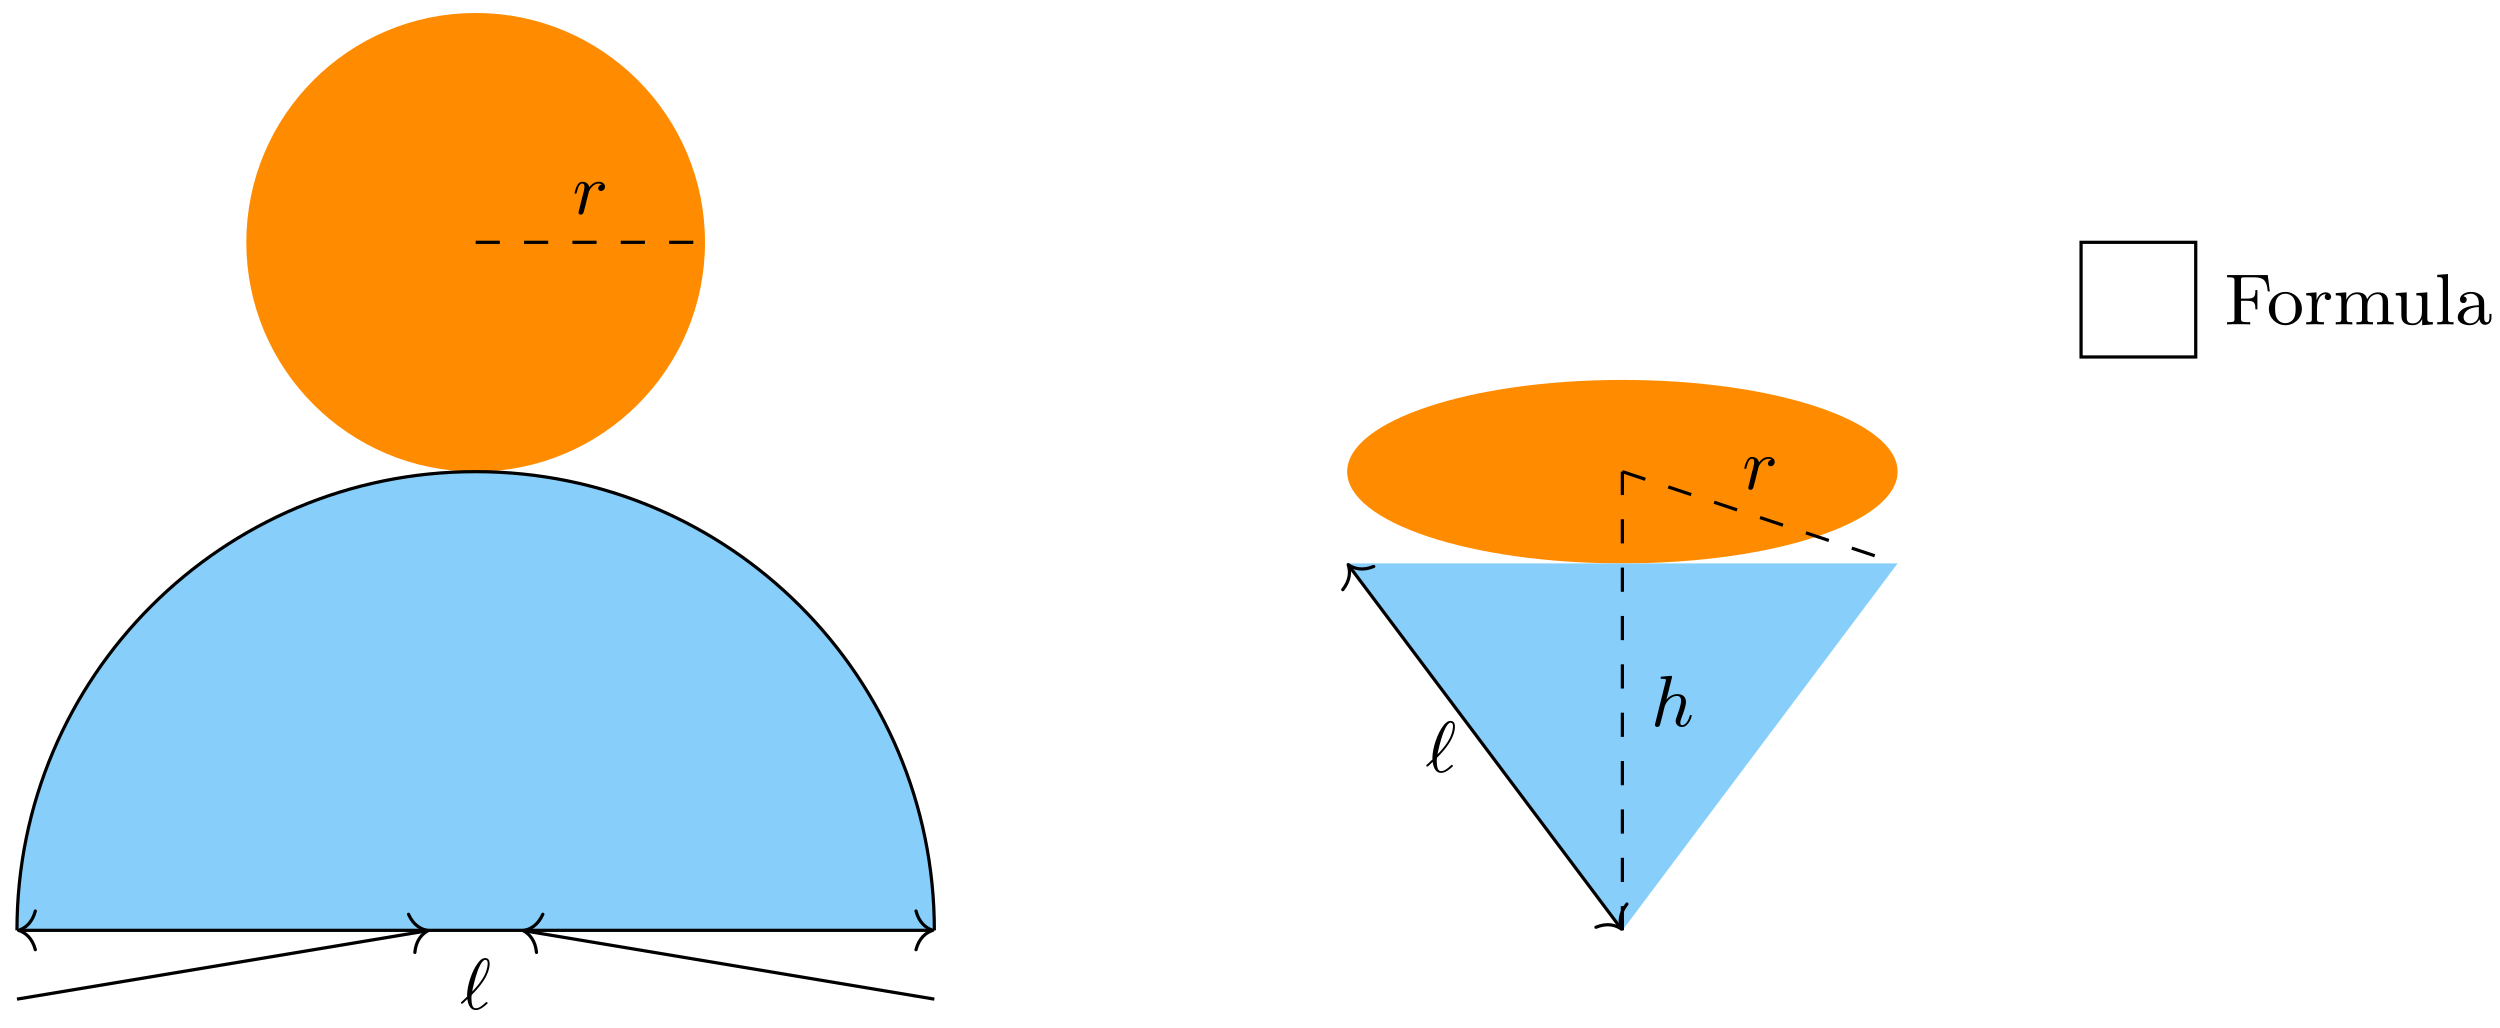 <svg xmlns="http://www.w3.org/2000/svg" xmlns:xlink="http://www.w3.org/1999/xlink" xmlns:inkscape="http://www.inkscape.org/namespaces/inkscape" version="1.1" width="309" height="127" viewBox="0 0 309 127">
<defs>
<path id="font_1_3" d="M.404 .405C.371 .399 .354 .371 .354 .35 .354 .331 .368 .314 .393 .314 .42 .314 .448 .337 .448 .374 .448 .413 .412 .442 .363 .442 .288 .442 .246 .386 .232 .367 .22 .422 .175 .442 .137 .442 .101 .442 .078 .42 .061 .385 .042 .349 .029 .292 .029 .288 .029 .279 .036 .276 .043 .276 .054 .276 .056 .281 .061 .301 .08 .38 .101 .417 .135 .417 .165 .417 .165 .385 .165 .37 .165 .349 .157 .318 .151 .292 .144 .266 .134 .223 .13 .211L.09 .047C.083 .023 .083 .021 .083 .018 .083 .005 .092-.011 .114-.011 .146-.011 .153 .016 .16 .045 .172 .088 .172 .09 .182 .131 .219 .281 .225 .305 .227 .31 .233 .322 .279 .417 .362 .417 .385 .417 .399 .409 .404 .405Z"/>
<path id="font_1_1" d="M.098 .139C.11 .047 .147-.012 .214-.012 .276-.012 .336 .042 .372 .075 .374 .076 .377 .079 .377 .085 .377 .091 .37 .099 .363 .099 .359 .099 .357 .099 .348 .09 .284 .03 .249 .013 .216 .013 .202 .013 .18 .013 .165 .057 .16 .073 .154 .108 .154 .144 .154 .16 .154 .18 .158 .196 .158 .197 .158 .199 .178 .218 .222 .263 .279 .328 .319 .389 .398 .508 .405 .597 .405 .626 .405 .66 .395 .705 .344 .705 .298 .705 .264 .664 .251 .647 .158 .531 .094 .32 .094 .192 .094 .187 .094 .18 .095 .174 .072 .153 .049 .132 .027 .11 .024 .108 .017 .101 .014 .099 .012 .096 .01 .093 .01 .089 .01 .085 .014 .074 .023 .074 .032 .074 .07 .112 .081 .124L.098 .139M.164 .244C.171 .284 .206 .437 .239 .526 .251 .558 .297 .68 .345 .68 .373 .68 .378 .654 .378 .629 .378 .614 .374 .55 .334 .468 .276 .352 .165 .244 .164 .244Z"/>
<path id="font_1_2" d="M.287 .66C.291 .674 .291 .676 .291 .68 .291 .689 .285 .694 .276 .694 .262 .694 .174 .686 .154 .684 .144 .683 .133 .682 .133 .665 .133 .652 .144 .652 .16 .652 .207 .652 .207 .645 .207 .636 .207 .632 .207 .63 .202 .612L.059 .037C.055 .023 .055 .021 .055 .018 .055 .002 .068-.011 .086-.011 .103-.011 .117-.001 .124 .013 .126 .018 .135 .054 .14 .075L.163 .164C.166 .179 .176 .217 .179 .232L.191 .276C.196 .299 .253 .417 .361 .417 .415 .417 .415 .364 .415 .347 .415 .286 .368 .164 .357 .133 .345 .102 .341 .092 .341 .073 .341 .019 .382-.011 .427-.011 .523-.011 .562 .132 .562 .143 .562 .148 .559 .155 .549 .155 .538 .155 .537 .15 .533 .137 .508 .052 .466 .014 .43 .014 .423 .014 .405 .014 .405 .046 .405 .071 .415 .097 .423 .119 .443 .17 .483 .276 .483 .332 .483 .421 .417 .442 .364 .442 .304 .442 .253 .414 .213 .365L.287 .66Z"/>
<path id="font_2_54" d="M.627 .455 .599 .68H.038V.649H.061C.138 .649 .14 .638 .14 .601V.079C.14 .042 .138 .031 .061 .031H.038V0C.083 .003 .145 .003 .191 .003 .231 .003 .322 .003 .357 0V.031H.325C.234 .031 .23 .043 .23 .08V.325H.32C.417 .325 .428 .293 .428 .208H.456V.473H.428C.428 .388 .417 .356 .32 .356H.23V.608C.23 .642 .232 .649 .279 .649H.405C.558 .649 .583 .593 .599 .455H.627Z"/>
<path id="font_2_81" d="M.484 .213C.484 .344 .38 .448 .257 .448 .13 .448 .029 .341 .029 .213 .029 .088 .133-.011 .256-.011 .383-.011 .484 .09 .484 .213M.398 .222C.398 .185 .398 .127 .373 .083 .345 .037 .299 .017 .257 .017 .207 .017 .165 .042 .142 .081 .116 .123 .115 .176 .115 .222 .115 .259 .115 .316 .14 .357 .17 .408 .22 .423 .256 .423 .313 .423 .354 .391 .374 .357 .397 .315 .398 .264 .398 .222Z"/>
<path id="font_2_96" d="M.373 .38C.373 .412 .343 .442 .298 .442 .238 .442 .196 .4 .173 .338H.172V.442L.03 .431V.4C.098 .4 .107 .393 .107 .344V.077C.107 .031 .096 .031 .03 .031V0C.083 .002 .096 .003 .147 .003L.274 0V.031H.254C.181 .031 .178 .042 .178 .079V.229C.178 .27 .189 .417 .303 .417V.416C.301 .415 .285 .403 .285 .379 .285 .352 .306 .335 .329 .335 .35 .335 .373 .35 .373 .38Z"/>
<path id="font_2_75" d="M.833 0V.031C.782 .031 .757 .031 .756 .062V.254C.756 .341 .756 .369 .723 .406 .702 .43 .662 .442 .616 .442 .544 .442 .495 .4 .467 .347 .455 .406 .415 .442 .331 .442 .251 .442 .202 .39 .181 .344H.18V.442L.035 .431V.4C.103 .4 .112 .393 .112 .344V.077C.112 .031 .101 .031 .035 .031V0C.082 .002 .101 .003 .149 .003 .197 .003 .21 .002 .263 0V.031C.197 .031 .186 .031 .186 .077V.259C.186 .367 .264 .417 .324 .417 .379 .417 .397 .378 .397 .308V.077C.397 .031 .386 .031 .32 .031V0C.367 .002 .386 .003 .434 .003 .482 .003 .495 .002 .548 0V.031C.482 .031 .471 .031 .471 .077V.259C.471 .367 .549 .417 .609 .417 .664 .417 .682 .378 .682 .308V.077C.682 .031 .671 .031 .605 .031V0C.652 .002 .671 .003 .719 .003 .767 .003 .78 .002 .833 0Z"/>
<path id="font_2_109" d="M.547 0V.031C.479 .031 .47 .038 .47 .087V.442L.319 .431V.4C.387 .4 .396 .393 .396 .344V.167C.396 .078 .346 .014 .274 .014 .191 .014 .186 .057 .186 .111V.442L.035 .431V.4C.112 .4 .112 .397 .112 .308V.158C.112 .093 .112 .051 .158 .016 .187-.004 .228-.011 .268-.011 .32-.011 .369 .012 .398 .072H.399V-.011L.547 0Z"/>
<path id="font_2_72" d="M.261 0V.031C.195 .031 .184 .031 .184 .077V.694L.036 .683V.652C.104 .652 .113 .645 .113 .596V.077C.113 .031 .102 .031 .036 .031V0C.083 .002 .102 .003 .148 .003 .195 .003 .212 .002 .261 0Z"/>
<path id="font_2_28" d="M.497 .089V.145H.469V.09C.469 .079 .469 .029 .433 .029 .397 .029 .397 .077 .397 .093V.268C.397 .325 .397 .359 .352 .4 .315 .433 .267 .448 .217 .448 .133 .448 .063 .406 .063 .342 .063 .311 .084 .294 .11 .294 .137 .294 .156 .314 .156 .34 .156 .383 .111 .388 .111 .388 .138 .414 .186 .423 .215 .423 .266 .423 .323 .385 .323 .297V.264C.269 .262 .194 .257 .127 .225 .055 .19 .033 .138 .033 .098 .033 .016 .13-.011 .197-.011 .28-.011 .318 .044 .332 .072 .337 .03 .366-.006 .409-.006 .434-.006 .497 .009 .497 .089V.089M.323 .141C.323 .044 .248 .014 .204 .014 .157 .014 .113 .048 .113 .098 .113 .164 .17 .234 .323 .24V.141Z"/>
</defs>
<path transform="matrix(1,0,0,-1,58.792,114.99)" d="M28.347 85.04C28.347 100.696 15.656 113.387 0 113.387-15.656 113.387-28.347 100.696-28.347 85.04-28.347 69.385-15.656 56.694 0 56.694 15.656 56.694 28.347 69.385 28.347 85.04ZM0 85.04" fill="#ff8c00"/>
<path transform="matrix(1,0,0,-1,58.792,114.99)" d="M-56.694 0C-56.694 31.311-31.311 56.694 0 56.694 31.311 56.694 56.694 31.311 56.694 0Z" fill="#87cefa"/>
<path transform="matrix(1,0,0,-1,58.792,114.99)" stroke-width=".399" stroke-linecap="butt" stroke-miterlimit="10" stroke-linejoin="miter" fill="none" stroke="#000000" d="M-56.694 0C-56.694 31.311-31.311 56.694 0 56.694 31.311 56.694 56.694 31.311 56.694 0"/>
<path transform="matrix(1,0,0,-1,58.792,114.99)" stroke-width=".399" stroke-linecap="butt" stroke-dasharray="2.989,2.989" stroke-miterlimit="10" stroke-linejoin="miter" fill="none" stroke="#000000" d="M0 85.04H28.347"/>
<use data-text="r" xlink:href="#font_1_3" transform="matrix(8.967,0,0,-8.967,70.759,26.427)"/>
<path transform="matrix(1,0,0,-1,58.792,114.99)" stroke-width=".399" stroke-linecap="butt" stroke-miterlimit="10" stroke-linejoin="miter" fill="none" stroke="#000000" d="M-56.295 0H56.295"/>
<path transform="matrix(-1,-0,0,1,2.295,114.99)" stroke-width=".399" stroke-linecap="round" stroke-linejoin="round" fill="none" stroke="#000000" d="M-2.072 2.391C-1.694 .956-.85 .279 0 0-.85-.279-1.694-.956-2.072-2.391"/>
<path transform="matrix(1,0,0,-1,115.29,114.99)" stroke-width=".399" stroke-linecap="round" stroke-linejoin="round" fill="none" stroke="#000000" d="M-2.072 2.391C-1.694 .956-.85 .279 0 0-.85-.279-1.694-.956-2.072-2.391"/>
<use data-text="&#x2113;" xlink:href="#font_1_1" transform="matrix(8.967,0,0,-8.967,56.889,124.737)"/>
<path transform="matrix(1,0,0,-1,58.792,114.99)" stroke-width=".399" stroke-linecap="butt" stroke-miterlimit="10" stroke-linejoin="miter" fill="none" stroke="#000000" d="M-56.694-8.504-6.062-.065"/>
<path transform="matrix(.986,-.164,-.164,-.986,52.926,115.023)" stroke-width=".399" stroke-linecap="round" stroke-linejoin="round" fill="none" stroke="#000000" d="M-2.072 2.391C-1.694 .956-.85 .279 0 0-.85-.279-1.694-.956-2.072-2.391"/>
<path transform="matrix(1,0,0,-1,58.792,114.99)" stroke-width=".399" stroke-linecap="butt" stroke-miterlimit="10" stroke-linejoin="miter" fill="none" stroke="#000000" d="M56.694-8.504 6.062-.065"/>
<path transform="matrix(-.986,-.164,-.164,.986,64.659,115.023)" stroke-width=".399" stroke-linecap="round" stroke-linejoin="round" fill="none" stroke="#000000" d="M-2.072 2.391C-1.694 .956-.85 .279 0 0-.85-.279-1.694-.956-2.072-2.391"/>
<path transform="matrix(1,0,0,-1,58.792,114.99)" d="M175.75 56.694C175.75 62.956 160.521 68.032 141.734 68.032 122.947 68.032 107.718 62.956 107.718 56.694 107.718 50.431 122.947 45.355 141.734 45.355 160.521 45.355 175.75 50.431 175.75 56.694ZM141.734 56.694" fill="#ff8c00"/>
<path transform="matrix(1,0,0,-1,58.792,114.99)" d="M175.75 45.355 141.734 0 107.718 45.355Z" fill="#87cefa"/>
<path transform="matrix(1,0,0,-1,58.792,114.99)" stroke-width=".399" stroke-linecap="butt" stroke-dasharray="2.989,2.989" stroke-miterlimit="10" stroke-linejoin="miter" fill="none" stroke="#000000" d="M141.734 0V56.694"/>
<use data-text="h" xlink:href="#font_1_2" transform="matrix(8.967,0,0,-8.967,204.055,89.756)"/>
<path transform="matrix(1,0,0,-1,58.792,114.99)" stroke-width=".399" stroke-linecap="butt" stroke-dasharray="2.989,2.989" stroke-miterlimit="10" stroke-linejoin="miter" fill="none" stroke="#000000" d="M141.734 56.694 175.75 45.355"/>
<use data-text="r" xlink:href="#font_1_3" transform="matrix(8.967,0,0,-8.967,215.337,60.444)"/>
<path transform="matrix(1,0,0,-1,58.792,114.99)" stroke-width=".399" stroke-linecap="butt" stroke-miterlimit="10" stroke-linejoin="miter" fill="none" stroke="#000000" d="M107.957 45.036 141.495 .319"/>
<path transform="matrix(-.6,-.8,-.8,.6,166.636,69.793)" stroke-width=".399" stroke-linecap="round" stroke-linejoin="round" fill="none" stroke="#000000" d="M-2.072 2.391C-1.694 .956-.85 .279 0 0-.85-.279-1.694-.956-2.072-2.391"/>
<path transform="matrix(.6,.8,.8,-.6,200.415,114.831)" stroke-width=".399" stroke-linecap="round" stroke-linejoin="round" fill="none" stroke="#000000" d="M-2.072 2.391C-1.694 .956-.85 .279 0 0-.85-.279-1.694-.956-2.072-2.391"/>
<use data-text="&#x2113;" xlink:href="#font_1_1" transform="matrix(8.967,0,0,-8.967,176.2,95.425)"/>
<path transform="matrix(1,0,0,-1,58.792,114.99)" stroke-width=".399" stroke-linecap="butt" stroke-miterlimit="10" stroke-linejoin="miter" fill="none" stroke="#000000" d="M198.428 70.867V85.04H212.601V70.867ZM212.601 85.04"/>
<use data-text="F" xlink:href="#font_2_54" transform="matrix(8.967,0,0,-8.967,274.926,40.096)"/>
<use data-text="o" xlink:href="#font_2_81" transform="matrix(8.967,0,0,-8.967,280.172,40.096)"/>
<use data-text="r" xlink:href="#font_2_96" transform="matrix(8.967,0,0,-8.967,284.781,40.096)"/>
<use data-text="m" xlink:href="#font_2_75" transform="matrix(8.967,0,0,-8.967,288.386,40.096)"/>
<use data-text="u" xlink:href="#font_2_109" transform="matrix(8.967,0,0,-8.967,295.801,40.096)"/>
<use data-text="l" xlink:href="#font_2_72" transform="matrix(8.967,0,0,-8.967,300.921,40.096)"/>
<use data-text="a" xlink:href="#font_2_28" transform="matrix(8.967,0,0,-8.967,303.486,40.096)"/>
</svg>
